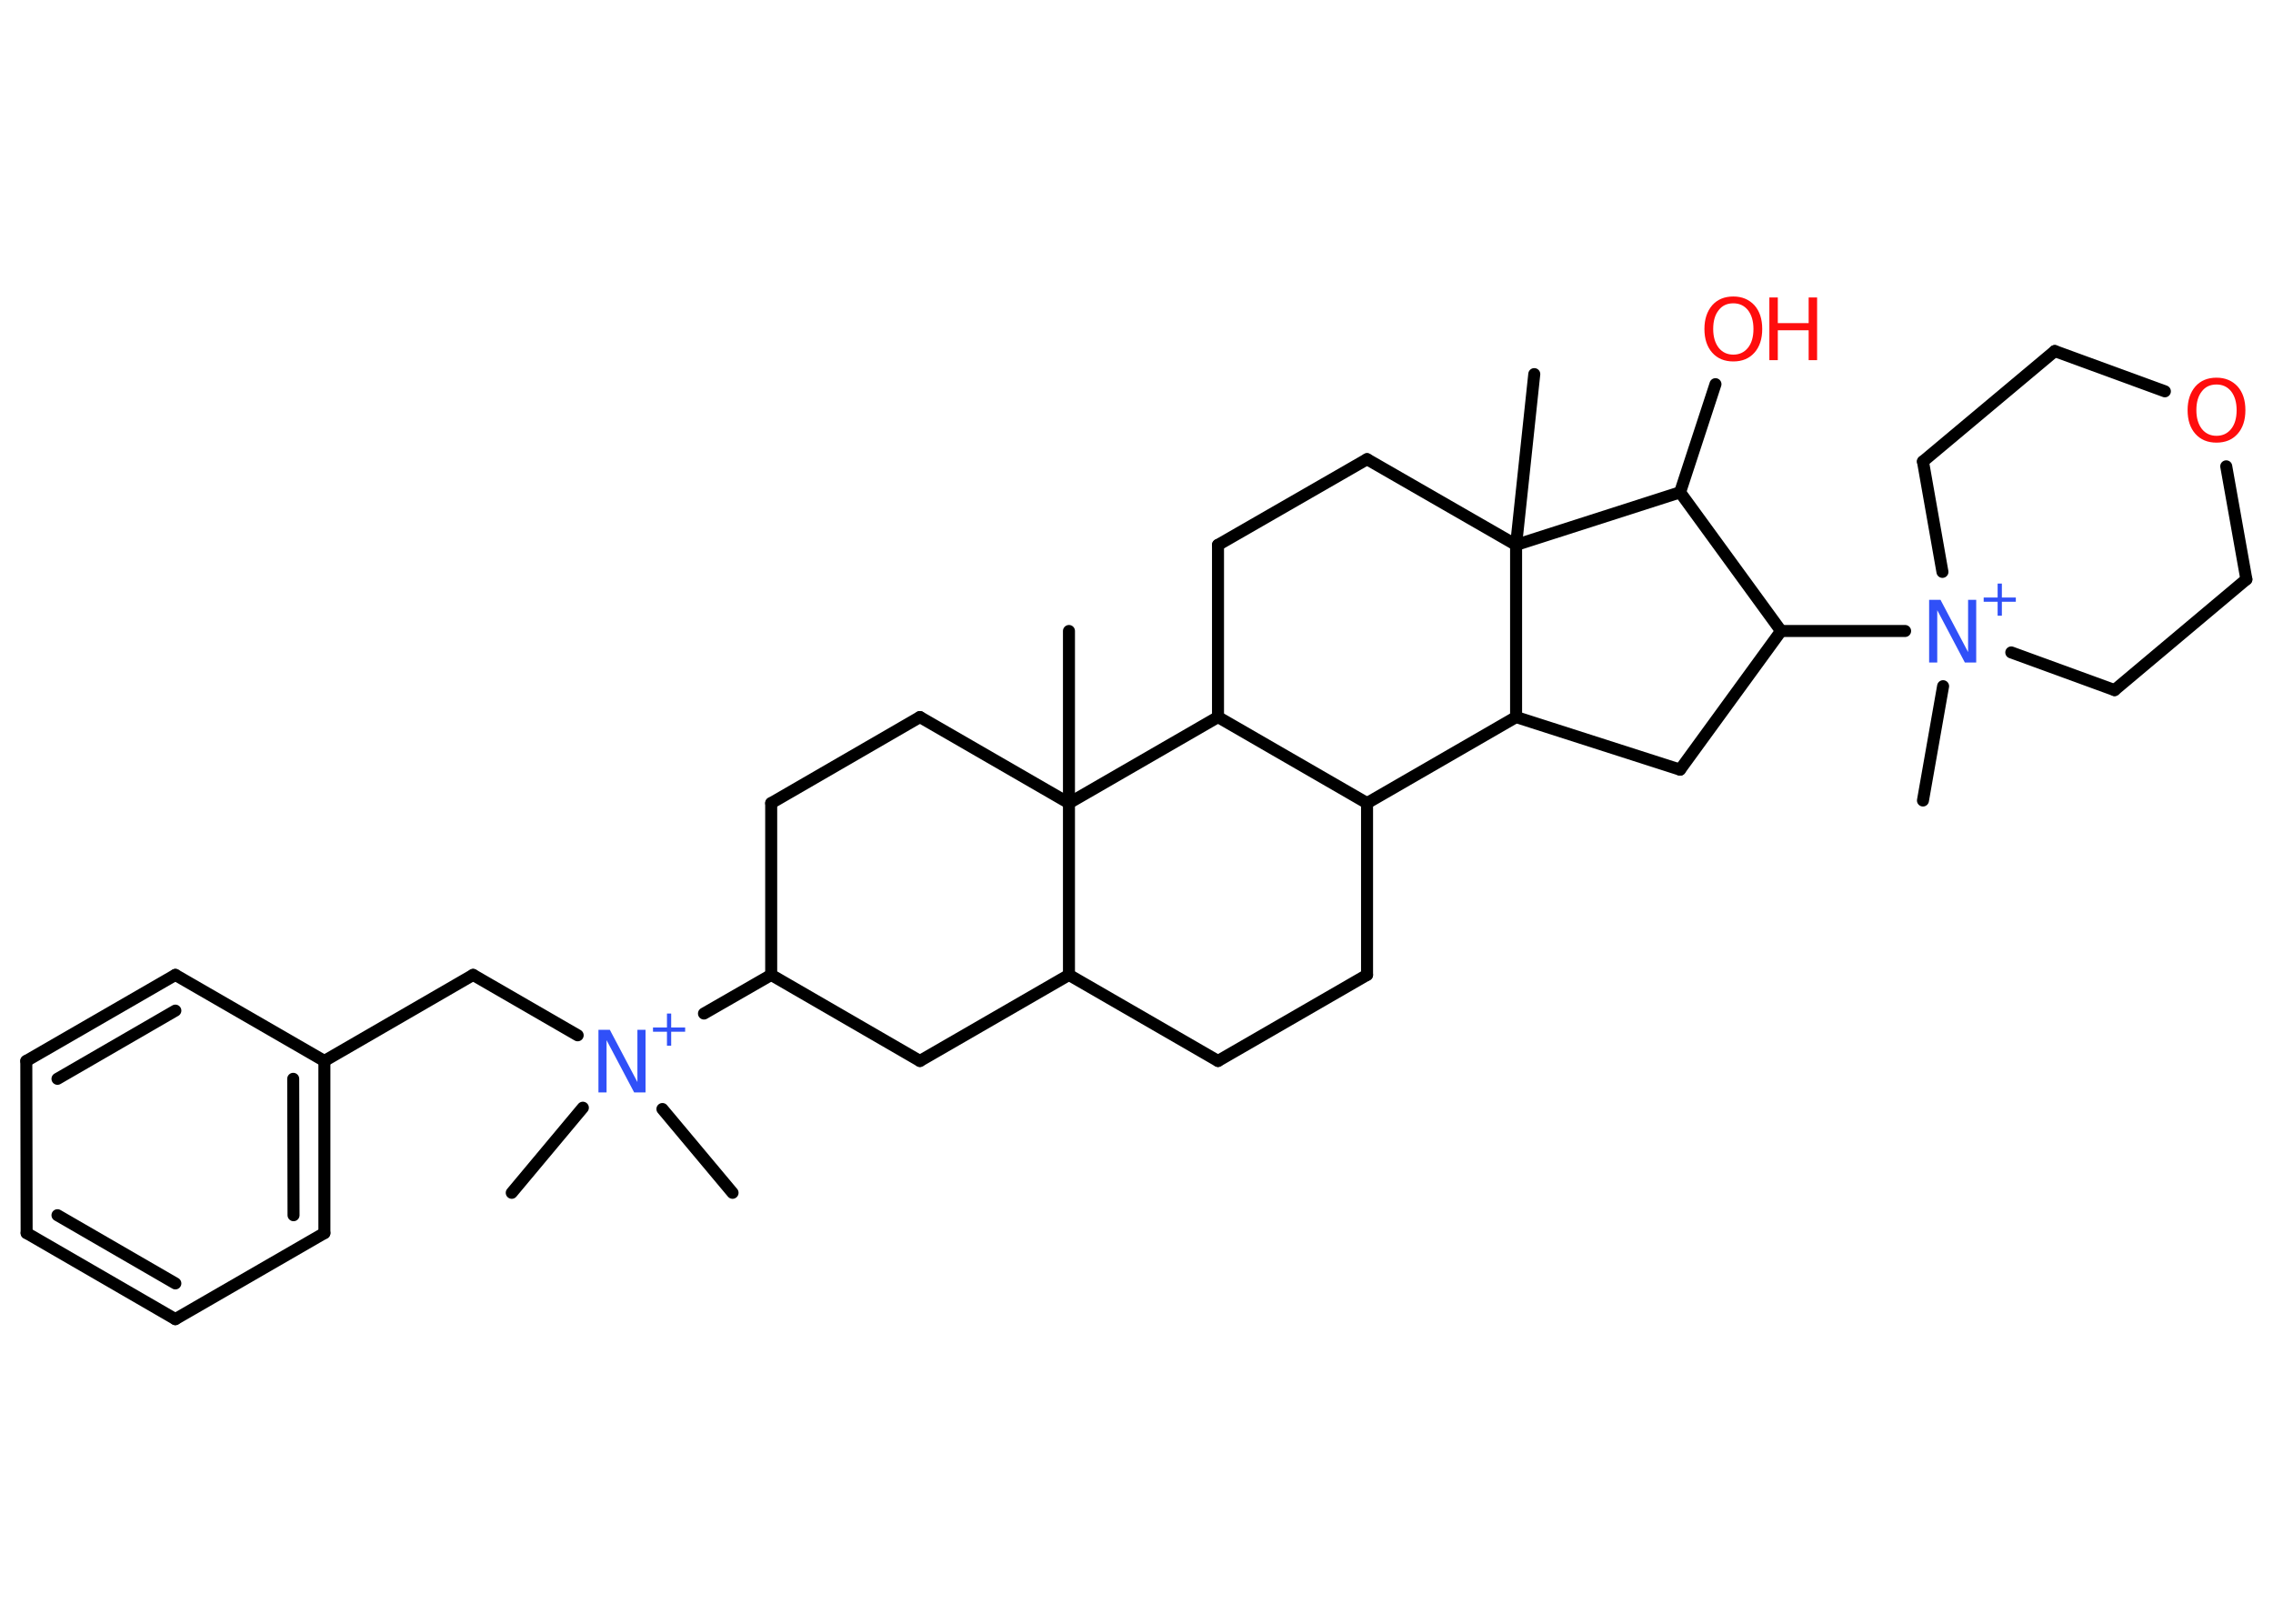 <?xml version='1.0' encoding='UTF-8'?>
<!DOCTYPE svg PUBLIC "-//W3C//DTD SVG 1.1//EN" "http://www.w3.org/Graphics/SVG/1.1/DTD/svg11.dtd">
<svg version='1.2' xmlns='http://www.w3.org/2000/svg' xmlns:xlink='http://www.w3.org/1999/xlink' width='70.0mm' height='50.0mm' viewBox='0 0 70.0 50.0'>
  <desc>Generated by the Chemistry Development Kit (http://github.com/cdk)</desc>
  <g stroke-linecap='round' stroke-linejoin='round' stroke='#000000' stroke-width='.37' fill='#3050F8'>
    <rect x='.0' y='.0' width='70.0' height='50.0' fill='#FFFFFF' stroke='none'/>
    <g id='mol1' class='mol'>
      <line id='mol1bnd1' class='bond' x1='32.92' y1='19.43' x2='32.92' y2='24.73'/>
      <line id='mol1bnd2' class='bond' x1='32.92' y1='24.73' x2='28.33' y2='22.08'/>
      <line id='mol1bnd3' class='bond' x1='28.33' y1='22.08' x2='23.75' y2='24.73'/>
      <line id='mol1bnd4' class='bond' x1='23.75' y1='24.73' x2='23.75' y2='30.02'/>
      <line id='mol1bnd5' class='bond' x1='23.75' y1='30.02' x2='21.68' y2='31.21'/>
      <line id='mol1bnd6' class='bond' x1='17.95' y1='34.11' x2='15.76' y2='36.73'/>
      <line id='mol1bnd7' class='bond' x1='20.4' y1='34.15' x2='22.56' y2='36.73'/>
      <line id='mol1bnd8' class='bond' x1='17.79' y1='31.88' x2='14.57' y2='30.02'/>
      <line id='mol1bnd9' class='bond' x1='14.57' y1='30.02' x2='9.99' y2='32.67'/>
      <g id='mol1bnd10' class='bond'>
        <line x1='9.99' y1='37.97' x2='9.99' y2='32.67'/>
        <line x1='9.04' y1='37.42' x2='9.03' y2='33.22'/>
      </g>
      <line id='mol1bnd11' class='bond' x1='9.99' y1='37.97' x2='5.4' y2='40.62'/>
      <g id='mol1bnd12' class='bond'>
        <line x1='.82' y1='37.97' x2='5.4' y2='40.62'/>
        <line x1='1.77' y1='37.42' x2='5.4' y2='39.52'/>
      </g>
      <line id='mol1bnd13' class='bond' x1='.82' y1='37.97' x2='.81' y2='32.67'/>
      <g id='mol1bnd14' class='bond'>
        <line x1='5.4' y1='30.02' x2='.81' y2='32.67'/>
        <line x1='5.4' y1='31.12' x2='1.77' y2='33.22'/>
      </g>
      <line id='mol1bnd15' class='bond' x1='9.99' y1='32.67' x2='5.4' y2='30.02'/>
      <line id='mol1bnd16' class='bond' x1='23.75' y1='30.02' x2='28.33' y2='32.67'/>
      <line id='mol1bnd17' class='bond' x1='28.33' y1='32.67' x2='32.92' y2='30.02'/>
      <line id='mol1bnd18' class='bond' x1='32.92' y1='24.73' x2='32.92' y2='30.02'/>
      <line id='mol1bnd19' class='bond' x1='32.92' y1='30.02' x2='37.51' y2='32.67'/>
      <line id='mol1bnd20' class='bond' x1='37.51' y1='32.67' x2='42.1' y2='30.02'/>
      <line id='mol1bnd21' class='bond' x1='42.1' y1='30.02' x2='42.1' y2='24.73'/>
      <line id='mol1bnd22' class='bond' x1='42.1' y1='24.73' x2='37.51' y2='22.08'/>
      <line id='mol1bnd23' class='bond' x1='32.92' y1='24.73' x2='37.51' y2='22.08'/>
      <line id='mol1bnd24' class='bond' x1='37.51' y1='22.08' x2='37.51' y2='16.78'/>
      <line id='mol1bnd25' class='bond' x1='37.51' y1='16.78' x2='42.1' y2='14.14'/>
      <line id='mol1bnd26' class='bond' x1='42.1' y1='14.14' x2='46.69' y2='16.78'/>
      <line id='mol1bnd27' class='bond' x1='46.69' y1='16.78' x2='47.25' y2='11.52'/>
      <line id='mol1bnd28' class='bond' x1='46.69' y1='16.78' x2='51.74' y2='15.16'/>
      <line id='mol1bnd29' class='bond' x1='51.74' y1='15.16' x2='52.83' y2='11.83'/>
      <line id='mol1bnd30' class='bond' x1='51.74' y1='15.16' x2='54.85' y2='19.43'/>
      <line id='mol1bnd31' class='bond' x1='54.85' y1='19.43' x2='58.67' y2='19.43'/>
      <line id='mol1bnd32' class='bond' x1='59.84' y1='21.13' x2='59.22' y2='24.65'/>
      <line id='mol1bnd33' class='bond' x1='61.94' y1='20.09' x2='65.12' y2='21.25'/>
      <line id='mol1bnd34' class='bond' x1='65.12' y1='21.25' x2='69.18' y2='17.84'/>
      <line id='mol1bnd35' class='bond' x1='69.18' y1='17.84' x2='68.56' y2='14.36'/>
      <line id='mol1bnd36' class='bond' x1='66.67' y1='12.05' x2='63.28' y2='10.81'/>
      <line id='mol1bnd37' class='bond' x1='63.28' y1='10.81' x2='59.22' y2='14.21'/>
      <line id='mol1bnd38' class='bond' x1='59.82' y1='17.61' x2='59.22' y2='14.21'/>
      <line id='mol1bnd39' class='bond' x1='54.85' y1='19.43' x2='51.74' y2='23.7'/>
      <line id='mol1bnd40' class='bond' x1='51.74' y1='23.7' x2='46.69' y2='22.08'/>
      <line id='mol1bnd41' class='bond' x1='42.1' y1='24.73' x2='46.69' y2='22.08'/>
      <line id='mol1bnd42' class='bond' x1='46.69' y1='16.78' x2='46.69' y2='22.08'/>
      <g id='mol1atm6' class='atom'>
        <path d='M18.43 31.71h.35l.85 1.61v-1.61h.25v1.93h-.35l-.85 -1.61v1.61h-.25v-1.93z' stroke='none'/>
        <path d='M20.67 31.21v.43h.43v.13h-.43v.43h-.13v-.43h-.43v-.13h.43v-.43h.13z' stroke='none'/>
      </g>
      <g id='mol1atm27' class='atom'>
        <path d='M53.38 9.34q-.29 .0 -.45 .21q-.17 .21 -.17 .58q.0 .36 .17 .58q.17 .21 .45 .21q.28 .0 .45 -.21q.17 -.21 .17 -.58q.0 -.36 -.17 -.58q-.17 -.21 -.45 -.21zM53.38 9.13q.4 .0 .65 .27q.24 .27 .24 .73q.0 .46 -.24 .73q-.24 .27 -.65 .27q-.41 .0 -.65 -.27q-.24 -.27 -.24 -.73q.0 -.45 .24 -.73q.24 -.27 .65 -.27z' stroke='none' fill='#FF0D0D'/>
        <path d='M54.49 9.16h.26v.79h.95v-.79h.26v1.93h-.26v-.92h-.95v.92h-.26v-1.93z' stroke='none' fill='#FF0D0D'/>
      </g>
      <g id='mol1atm29' class='atom'>
        <path d='M59.41 18.47h.35l.85 1.61v-1.61h.25v1.93h-.35l-.85 -1.61v1.61h-.25v-1.93z' stroke='none'/>
        <path d='M61.65 17.97v.43h.43v.13h-.43v.43h-.13v-.43h-.43v-.13h.43v-.43h.13z' stroke='none'/>
      </g>
      <path id='mol1atm33' class='atom' d='M68.26 11.84q-.29 .0 -.45 .21q-.17 .21 -.17 .58q.0 .36 .17 .58q.17 .21 .45 .21q.28 .0 .45 -.21q.17 -.21 .17 -.58q.0 -.36 -.17 -.58q-.17 -.21 -.45 -.21zM68.26 11.63q.4 .0 .65 .27q.24 .27 .24 .73q.0 .46 -.24 .73q-.24 .27 -.65 .27q-.41 .0 -.65 -.27q-.24 -.27 -.24 -.73q.0 -.45 .24 -.73q.24 -.27 .65 -.27z' stroke='none' fill='#FF0D0D'/>
    </g>
  </g>
</svg>

